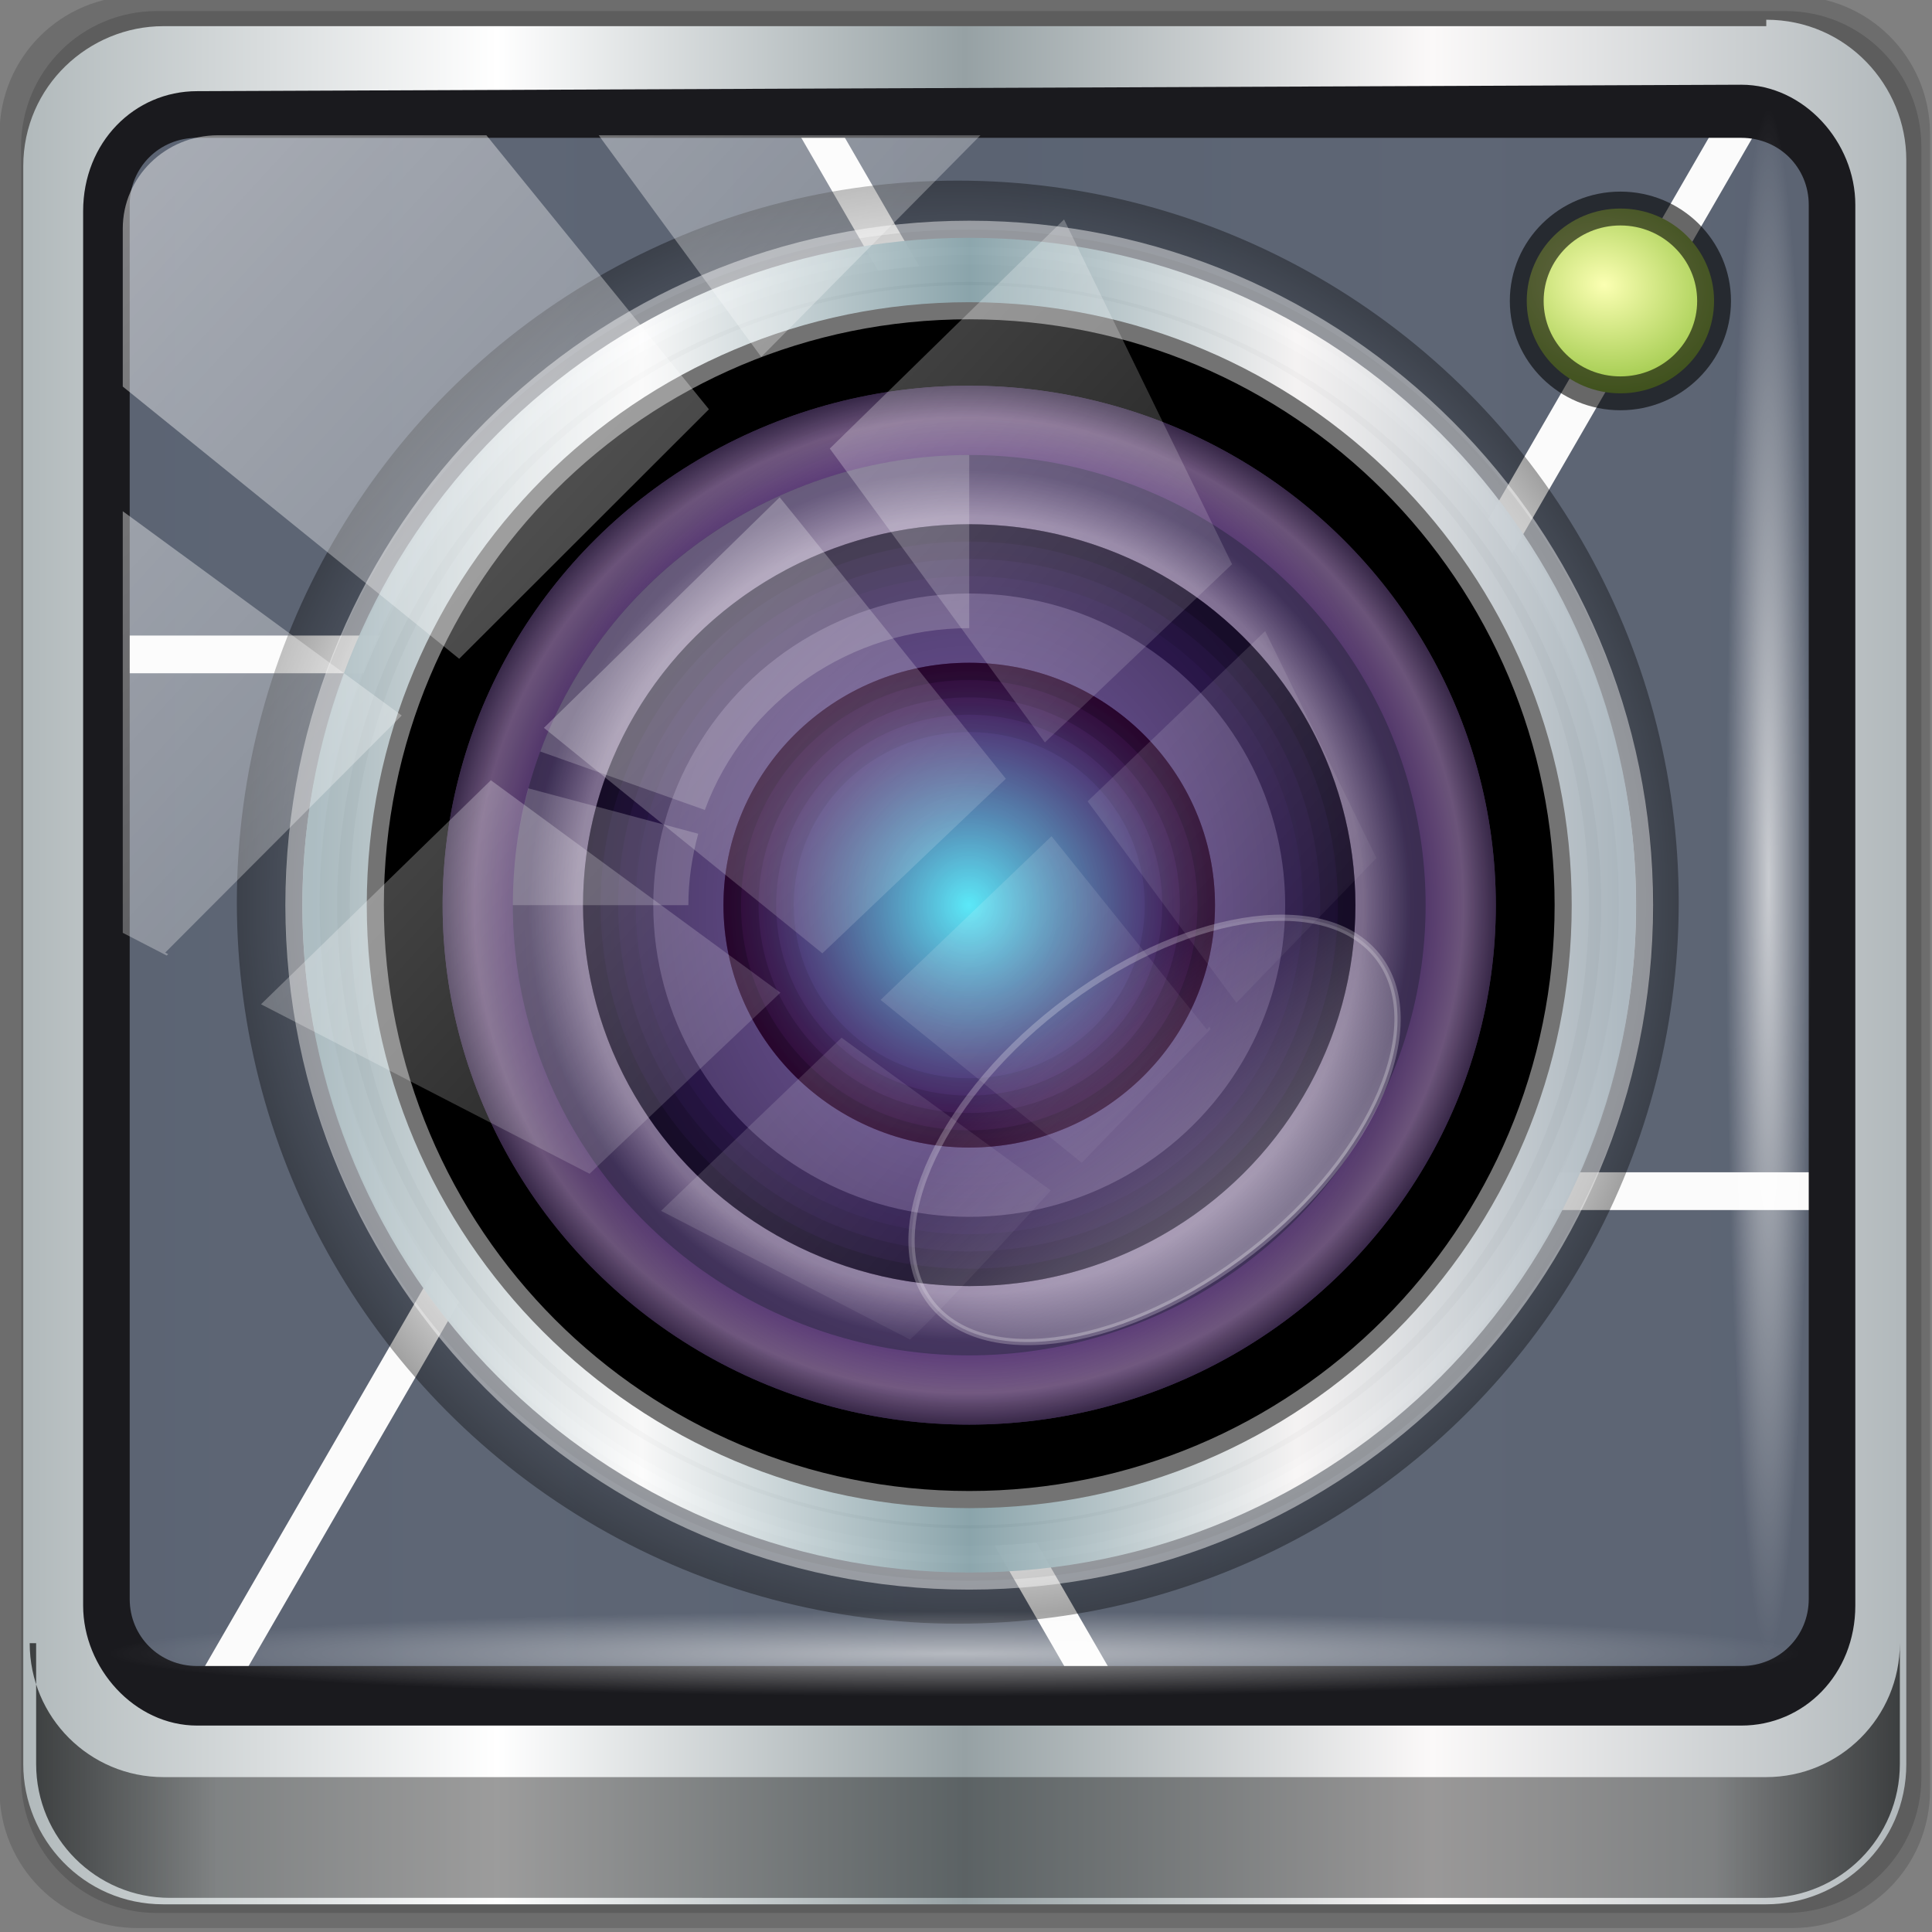 <?xml version="1.0" encoding="UTF-8" standalone="no"?>
<!-- Created with Inkscape (http://www.inkscape.org/) -->

<svg
   xmlns:dc="http://purl.org/dc/elements/1.1/"
   xmlns:cc="http://creativecommons.org/ns#"
   xmlns:rdf="http://www.w3.org/1999/02/22-rdf-syntax-ns#"
   xmlns:svg="http://www.w3.org/2000/svg"
   xmlns="http://www.w3.org/2000/svg"
   xmlns:xlink="http://www.w3.org/1999/xlink"
   xmlns:sodipodi="http://sodipodi.sourceforge.net/DTD/sodipodi-0.dtd"
   xmlns:inkscape="http://www.inkscape.org/namespaces/inkscape"
   width="96"
   height="96"
   viewBox="0 0 96 96"
   version="1.1"
   id="svg1072"
   inkscape:version="0.92.2 5c3e80d, 2017-08-06"
   sodipodi:docname="applet-screenshooter.svg">
  <rect x="0" y="0" width="96" height="96" fill="#808080" stroke="none"/>
  <defs
     id="defs1066">
    <linearGradient
       id="linearGradient1701">
      <stop
         id="stop1691"
         offset="0"
         style="stop-color:#acbdc2;stop-opacity:1" />
      <stop
         style="stop-color:#ffffff;stop-opacity:1;"
         offset="0.25"
         id="stop1693" />
      <stop
         style="stop-color:#8ca7ae;stop-opacity:1"
         offset="0.5"
         id="stop1695" />
      <stop
         id="stop1697"
         offset="0.75"
         style="stop-color:#fbf9f9;stop-opacity:1;" />
      <stop
         id="stop1699"
         offset="1"
         style="stop-color:#adb9c1;stop-opacity:1" />
    </linearGradient>
    <linearGradient
       id="linearGradient1689">
      <stop
         id="stop1685"
         offset="0"
         style="stop-color:#000000;stop-opacity:0.042" />
      <stop
         id="stop1687"
         offset="1"
         style="stop-color:#000000;stop-opacity:1" />
    </linearGradient>
    <linearGradient
       id="linearGradient1664">
      <stop
         id="stop1660"
         offset="0"
         style="stop-color:#fbffb2;stop-opacity:1" />
      <stop
         id="stop1662"
         offset="1"
         style="stop-color:#6eac14;stop-opacity:1" />
    </linearGradient>
    <linearGradient
       id="linearGradient1165">
      <stop
         stop-color="#f4fd3f"
         offset="0"
         id="stop1155" />
      <stop
         stop-color="#e1957e"
         offset=".177"
         id="stop1157" />
      <stop
         stop-color="#d03dc6"
         offset=".354"
         id="stop1159" />
      <stop
         stop-color="#3d4380"
         offset=".632"
         id="stop1161" />
      <stop
         stop-color="#284870"
         offset="1"
         id="stop1163"
         style="stop-color:#3e4041;stop-opacity:1" />
    </linearGradient>
    <linearGradient
       id="linearGradient996">
      <stop
         id="stop992"
         offset="0"
         style="stop-color:#000000;stop-opacity:0.19" />
      <stop
         style="stop-color:#000000;stop-opacity:0.898;"
         offset="0.963"
         id="stop998" />
      <stop
         id="stop994"
         offset="1"
         style="stop-color:#fcfcfc;stop-opacity:0.925" />
    </linearGradient>
    <linearGradient
       id="linearGradient963">
      <stop
         stop-color="#f4fd3f"
         offset="0"
         id="stop953"
         style="stop-color:#93fefd;stop-opacity:1" />
      <stop
         stop-color="#e1957e"
         offset="0.563"
         id="stop955"
         style="stop-color:#7e8ee1;stop-opacity:1" />
      <stop
         stop-color="#d03dc6"
         offset="0.841"
         id="stop957"
         style="stop-color:#fc41ef;stop-opacity:1" />
      <stop
         style="stop-color:#993392;stop-opacity:1"
         id="stop986"
         offset="0.877"
         stop-color="#d03dc6" />
      <stop
         stop-color="#284870"
         offset="1"
         id="stop961"
         style="stop-color:#1d0a1c;stop-opacity:1" />
    </linearGradient>
    <linearGradient
       id="linearGradient6139-0">
      <stop
         style="stop-color:#beb0b0;stop-opacity:1"
         offset="0"
         id="stop6141-2" />
      <stop
         id="stop6151-0"
         offset="0.25"
         style="stop-color:#ffffff;stop-opacity:1;" />
      <stop
         id="stop6147-1"
         offset="0.5"
         style="stop-color:#a69494;stop-opacity:1" />
      <stop
         style="stop-color:#fbf9f9;stop-opacity:1;"
         offset="0.75"
         id="stop6149-4" />
      <stop
         style="stop-color:#bdb1b1;stop-opacity:1"
         offset="1"
         id="stop6143-4" />
    </linearGradient>
    <linearGradient
       id="linearGradient3832-0-6-1-1">
      <stop
         id="stop3834-6-3-7-1"
         offset="0"
         style="stop-color:#000000;stop-opacity:1;" />
      <stop
         style="stop-color:#000000;stop-opacity:0.588;"
         offset="0.1"
         id="stop3872-2-4" />
      <stop
         id="stop3844-6-2-7-6"
         offset="0.9"
         style="stop-color:#000000;stop-opacity:0.588;" />
      <stop
         id="stop3836-5-0-2-9"
         offset="1"
         style="stop-color:#000000;stop-opacity:1;" />
    </linearGradient>
    <linearGradient
       id="linearGradient3737">
      <stop
         id="stop3739"
         style="stop-color:#ffffff;stop-opacity:1"
         offset="0" />
      <stop
         id="stop3741"
         style="stop-color:#ffffff;stop-opacity:0"
         offset="1" />
    </linearGradient>
    <linearGradient
       gradientTransform="scale(1.006,0.994)"
       gradientUnits="userSpaceOnUse"
       id="ButtonShadow"
       y2="7.017"
       x2="45.448"
       y1="92.54"
       x1="45.448">
      <stop
         offset="0"
         style="stop-color:#000000;stop-opacity:1"
         id="stop3750" />
      <stop
         offset="1"
         style="stop-color:#000000;stop-opacity:0.729"
         id="stop3752" />
    </linearGradient>
    <filter
       style="color-interpolation-filters:sRGB"
       id="filter3174-7">
      <feGaussianBlur
         stdDeviation="1.71"
         id="feGaussianBlur3176-5" />
    </filter>
    <linearGradient
       id="linearGradient3811">
      <stop
         style="stop-color:#505050;stop-opacity:1;"
         offset="0"
         id="stop3813" />
      <stop
         id="stop3820-1"
         offset="0.5"
         style="stop-color:#141414;stop-opacity:1;" />
      <stop
         style="stop-color:#505050;stop-opacity:1;"
         offset="1"
         id="stop3815" />
    </linearGradient>
    <linearGradient
       id="linearGradient3858">
      <stop
         style="stop-color:#ae74e0;stop-opacity:1;"
         offset="0"
         id="stop3860" />
      <stop
         id="stop3868"
         offset="0.866"
         style="stop-color:#ae74e0;stop-opacity:1;" />
      <stop
         id="stop3866"
         offset="0.939"
         style="stop-color:#e1b0ff;stop-opacity:1;" />
      <stop
         style="stop-color:#765599;stop-opacity:1;"
         offset="1"
         id="stop3862-3" />
    </linearGradient>
    <linearGradient
       id="linearGradient3848-0">
      <stop
         style="stop-color:#e0c3ff;stop-opacity:1;"
         offset="0"
         id="stop3850-4" />
      <stop
         id="stop3856"
         offset="0.892"
         style="stop-color:#e0c3ff;stop-opacity:1;" />
      <stop
         style="stop-color:#7c5fac;stop-opacity:1;"
         offset="1"
         id="stop3852-3" />
    </linearGradient>
    <linearGradient
       id="linearGradient3894">
      <stop
         style="stop-color:#5defff;stop-opacity:1;"
         offset="0"
         id="stop3896" />
      <stop
         style="stop-color:#660e73;stop-opacity:1;"
         offset="1"
         id="stop3898" />
    </linearGradient>
    <radialGradient
       inkscape:collect="always"
       xlink:href="#linearGradient3903"
       id="radialGradient4034"
       gradientUnits="userSpaceOnUse"
       cx="50.936"
       cy="49.822"
       fx="50.936"
       fy="49.822"
       r="13.237"
       gradientTransform="matrix(2.812,0,0,2.943,-127.332,838.501)" />
    <linearGradient
       id="linearGradient3903">
      <stop
         style="stop-color:#000000;stop-opacity:0.098;"
         offset="0"
         id="stop3905" />
      <stop
         style="stop-color:#000000;stop-opacity:1;"
         offset="1"
         id="stop3907" />
    </linearGradient>
    <linearGradient
       id="linearGradient3874-2">
      <stop
         style="stop-color:#ffffff;stop-opacity:0.588;"
         offset="0"
         id="stop3876-6" />
      <stop
         style="stop-color:#ffffff;stop-opacity:0;"
         offset="1"
         id="stop3878-07" />
    </linearGradient>
    <linearGradient
       id="linearGradient3847-0">
      <stop
         style="stop-color:#f5ff46;stop-opacity:1;"
         offset="0"
         id="stop3849-0" />
      <stop
         style="stop-color:#30830f;stop-opacity:1;"
         offset="1"
         id="stop3851-2" />
    </linearGradient>
    <clipPath
       clipPathUnits="userSpaceOnUse"
       id="clipPath4156-4-1">
      <path
         style="opacity:0.6;fill:#ffffff;fill-opacity:1;stroke:none"
         d="m 27.046,-55.695 -14.214,13.321 h 0.061 l 15.653,21.771 10.231,-10.546 C 38.562,-32.302 27.468,-54.819 27.046,-55.695 Z M 9.647,-39.383 -5.241,-25.321 15.988,-7.806 26.372,-18.383 Z m 31.491,12.951 -9.741,9.714 8.945,12.458 7.781,-7.555 z m -49.84,4.379 -13.754,12.982 26.283,13.846 0.061,-0.062 -0.123,-0.062 L 13.599,-5.401 -8.702,-22.053 Z m 38.015,7.401 -9.803,9.775 11.579,9.559 7.628,-7.401 -8.669,-11.009 z m 20.187,5.674 -7.383,7.216 6.188,8.542 5.82,-6.137 z m -32.195,6.322 -9.557,9.498 13.662,7.185 7.934,-7.678 z m 23.312,2.374 -7.107,6.938 8.363,6.907 5.361,-5.674 -0.061,-0.092 -0.092,0.123 -6.464,-8.203 z m -8.73,8.542 -7.505,7.339 10.354,5.458 c 1.397,-1.321 5.675,-6.123 5.851,-6.322 z"
         id="path4158-0-8"
         inkscape:connector-curvature="0" />
    </clipPath>
    <linearGradient
       id="linearGradient1190">
      <stop
         stop-color="#f4fd3f"
         offset="0"
         id="stop1180" />
      <stop
         stop-color="#e1957e"
         offset=".177"
         id="stop1182" />
      <stop
         stop-color="#d03dc6"
         offset=".354"
         id="stop1184" />
      <stop
         stop-color="#284870"
         offset="1"
         id="stop1188" />
    </linearGradient>
    <linearGradient
       id="c">
      <stop
         id="stop2"
         offset="0"
         stop-color="#f4fd3f" />
      <stop
         id="stop4"
         offset=".177"
         stop-color="#e1957e" />
      <stop
         id="stop6"
         offset=".354"
         stop-color="#d03dc6" />
      <stop
         id="stop8"
         offset=".632"
         stop-color="#3d4380" />
      <stop
         id="stop10"
         offset="1"
         stop-color="#284870" />
    </linearGradient>
    <radialGradient
       gradientUnits="userSpaceOnUse"
       gradientTransform="matrix(1.845,0,0,1.845,-103.854,-23.812)"
       r="32"
       cy="21.075"
       cx="18.161"
       id="b">
      <stop
         id="stop13"
         offset="0"
         stop-color="#294c79" />
      <stop
         id="stop15"
         offset="1"
         stop-color="#27456a" />
    </radialGradient>
    <radialGradient
       gradientUnits="userSpaceOnUse"
       gradientTransform="matrix(1.1,0,0,1.114,40.804,-80.284)"
       r="26"
       cy="37.065"
       cx="21.529"
       id="a">
      <stop
         id="stop18"
         offset="0"
         stop-color="#27538f" />
      <stop
         id="stop20"
         offset="1"
         stop-color="#923999" />
    </radialGradient>
    <radialGradient
       xlink:href="#c"
       gradientUnits="userSpaceOnUse"
       gradientTransform="matrix(2,9.5928e-8,-1.0155e-6,1.653,-15.917,-21.881)"
       fy="27.995"
       fx="23.392"
       r="15.31"
       cy="27.763"
       cx="10.959"
       id="i" />
    <radialGradient
       xlink:href="#c"
       gradientUnits="userSpaceOnUse"
       gradientTransform="matrix(0,1.924,-3.023,3.3538e-6,92.792,51.367)"
       fx="-12.936"
       r="13"
       cy="21.473"
       cx="-8.168"
       id="h" />
    <radialGradient
       xlink:href="#c"
       gradientUnits="userSpaceOnUse"
       gradientTransform="matrix(1.211,-0.699,0.687,1.19,28.398,19.575)"
       fy="9.702"
       fx="-7.784"
       r="15.021"
       cy="19.982"
       cx="-7.838"
       id="g" />
    <radialGradient
       xlink:href="#c"
       gradientUnits="userSpaceOnUse"
       gradientTransform="matrix(1.178,3.0379e-6,0,0.85,-4.051,52.61)"
       r="26"
       cy="-15.179"
       cx="40.561"
       id="f" />
    <radialGradient
       xlink:href="#c"
       gradientUnits="userSpaceOnUse"
       gradientTransform="matrix(1.4,0.793,-1.19,2.103,35.283,-41.775)"
       r="15.021"
       cy="24.005"
       cx="25.954"
       id="e" />
    <radialGradient
       xlink:href="#c"
       gradientUnits="userSpaceOnUse"
       gradientTransform="matrix(1.128,2.077,-1.527,0.829,42.192,-40.939)"
       r="15.31"
       cy="20.3"
       cx="22.08"
       id="d" />
    <linearGradient
       id="linearGradient6139-0-6">
      <stop
         style="stop-color:#b2babc;stop-opacity:1"
         offset="0"
         id="stop6141-2-7" />
      <stop
         id="stop6151-0-5"
         offset="0.25"
         style="stop-color:#ffffff;stop-opacity:1;" />
      <stop
         id="stop6147-1-3"
         offset="0.5"
         style="stop-color:#96a1a4;stop-opacity:1" />
      <stop
         style="stop-color:#fbf9f9;stop-opacity:1;"
         offset="0.75"
         id="stop6149-4-5" />
      <stop
         style="stop-color:#b2b9bc;stop-opacity:1"
         offset="1"
         id="stop6143-4-6" />
    </linearGradient>
    <linearGradient
       y2="14.514"
       x2="50.528"
       y1="-28.962"
       x1="2.771"
       gradientUnits="userSpaceOnUse"
       id="linearGradient4767-6"
       xlink:href="#linearGradient3737"
       inkscape:collect="always" />
    <clipPath
       clipPathUnits="userSpaceOnUse"
       id="clipPath4156-4-1-0">
      <path
         style="opacity:0.6;fill:#ffffff;fill-opacity:1;stroke:none"
         d="m 27.046,-55.695 -14.214,13.321 h 0.061 l 15.653,21.771 10.231,-10.546 C 38.562,-32.302 27.468,-54.819 27.046,-55.695 Z M 9.967,-39.383 -5.241,-25.321 15.988,-7.806 26.372,-18.383 Z m 31.491,12.951 -9.741,9.714 8.945,12.458 7.781,-7.555 z m -49.84,4.379 -13.754,12.982 26.283,13.846 0.061,-0.062 -0.123,-0.062 L 13.599,-5.401 -8.702,-22.053 Z m 38.015,7.401 -9.803,9.775 11.579,9.559 7.628,-7.401 -8.669,-11.009 z m 20.187,5.674 -7.383,7.216 6.188,8.542 5.82,-6.137 z m -32.195,6.322 -9.557,9.498 13.662,7.185 7.934,-7.678 z m 23.312,2.374 -7.107,6.938 8.363,6.907 5.361,-5.674 -0.061,-0.092 -0.092,0.123 -6.464,-8.203 z m -8.73,8.542 -7.505,7.339 10.354,5.458 c 1.397,-1.321 5.675,-6.123 5.851,-6.322 z"
         id="path4158-0-8-6"
         inkscape:connector-curvature="0" />
    </clipPath>
    <clipPath
       id="clipPath4355-7"
       clipPathUnits="userSpaceOnUse">
      <rect
         ry="6"
         rx="6"
         y="6"
         x="6"
         height="80"
         width="84"
         id="rect4357-5"
         style="fill:#ffffff;fill-opacity:1;fill-rule:nonzero;stroke:none" />
    </clipPath>
    <clipPath
       id="clipPath4355-9"
       clipPathUnits="userSpaceOnUse">
      <rect
         ry="6"
         rx="6"
         y="6"
         x="6"
         height="80"
         width="84"
         id="rect4357-1"
         style="fill:#ffffff;fill-opacity:1;fill-rule:nonzero;stroke:none" />
    </clipPath>
    <clipPath
       id="clipPath4355-1"
       clipPathUnits="userSpaceOnUse">
      <rect
         ry="6"
         rx="6"
         y="6"
         x="6"
         height="80"
         width="84"
         id="rect4357-9"
         style="fill:#ffffff;fill-opacity:1;fill-rule:nonzero;stroke:none" />
    </clipPath>
    <clipPath
       id="clipPath3943-52-0"
       clipPathUnits="userSpaceOnUse">
      <path
         inkscape:connector-curvature="0"
         style="color:#000000;display:inline;overflow:visible;visibility:visible;opacity:0.8;fill:#ff00ff;fill-opacity:1;fill-rule:nonzero;stroke:none;stroke-width:1;marker:none;enable-background:accumulate"
         d="m 69.781,20.844 -5,3.438 c 5.587,5.537 9,13.328 9,21.812 0,8.434 -3.377,16.096 -8.906,21.625 l 5,3.438 C 76.078,96.576 80,55.844 80,46.094 c 2e-6,-9.797 -3.963,-18.66 -10.219,-25.25 z M 40,24.062 28.906,36.219 H 21.5 c -0.823,0 -1.5,0.677 -1.5,1.5 v 1 14.844 1 c 0,0.823 0.684,1.61 1.5,1.5 h 7.406 L 40,68 V 66 26.062 Z m 20.594,3.281 -5,3.438 L 55.5,30.875 c 3.938,3.89 6.406,9.25 6.406,15.219 0,5.921 -2.43,11.148 -6.312,15.031 l 0.094,0.094 5.094,3.438 c 4.475,-4.908 7.25,-11.402 7.25,-18.562 0,-7.231 -2.879,-13.831 -7.438,-18.75 z m -9.25,6.5 -5.219,3.625 c 2.222,2.218 3.719,5.24 3.719,8.625 0,3.337 -1.459,6.228 -3.625,8.438 l 5.219,3.625 c 2.822,-3.237 4.531,-7.434 4.531,-12.062 0,-4.673 -1.754,-9.001 -4.625,-12.25 z"
         id="path3945-4-1" />
    </clipPath>
    <radialGradient
       xlink:href="#linearGradient1190"
       gradientUnits="userSpaceOnUse"
       gradientTransform="matrix(2.128,3.386,-1.901,1.195,46.774,-70.33)"
       r="15.31"
       cy="20.3"
       cx="22.08"
       id="d-3"
       fx="22.08"
       fy="20.3" />
    <radialGradient
       xlink:href="#c"
       gradientUnits="userSpaceOnUse"
       gradientTransform="matrix(2.411,1.264,-1.393,2.657,37.802,-55.187)"
       r="15.021"
       cy="24.005"
       cx="25.954"
       id="e-6"
       fx="25.954"
       fy="24.005" />
    <radialGradient
       xlink:href="#linearGradient3894"
       gradientUnits="userSpaceOnUse"
       gradientTransform="matrix(1.992,5.139909e-6,0,1.438,-12.775,80.891)"
       r="26"
       cy="-15.179"
       cx="40.561"
       id="f-2" />
    <radialGradient
       xlink:href="#c"
       gradientUnits="userSpaceOnUse"
       gradientTransform="matrix(2.05,-1.183,1.163,2.014,42.127,24.998)"
       fy="9.702"
       fx="-7.784"
       r="15.021"
       cy="19.982"
       cx="-7.838"
       id="g-9" />
    <radialGradient
       xlink:href="#linearGradient3894"
       gradientUnits="userSpaceOnUse"
       gradientTransform="matrix(-0.01,2.414,-5.115,-0.021,150.996,72.354)"
       fx="-15.131"
       r="13"
       cy="23.073"
       cx="-10.363"
       id="h-1"
       fy="23.073" />
    <radialGradient
       xlink:href="#linearGradient1190"
       gradientUnits="userSpaceOnUse"
       gradientTransform="matrix(3.384,-0.032,0.017,1.765,-33.311,-16.163)"
       fy="27.995"
       fx="23.392"
       r="15.31"
       cy="27.763"
       cx="10.959"
       id="i-2" />
    <radialGradient
       inkscape:collect="always"
       xlink:href="#linearGradient996"
       id="radialGradient1103"
       gradientUnits="userSpaceOnUse"
       gradientTransform="matrix(2.809,0,0,2.959,-127.131,837.525)"
       cx="50.936"
       cy="49.822"
       fx="50.936"
       fy="49.822"
       r="13.237" />
    <linearGradient
       id="linearGradient919">
      <stop
         id="stop911"
         offset="0"
         style="stop-color:#000000;stop-opacity:0.075" />
      <stop
         style="stop-color:#000000;stop-opacity:0.108"
         offset="0.754"
         id="stop913" />
      <stop
         id="stop915"
         offset="0.922"
         style="stop-color:#000000;stop-opacity:0.588;" />
      <stop
         id="stop917"
         offset="1"
         style="stop-color:#000000;stop-opacity:1;" />
    </linearGradient>
    <linearGradient
       id="linearGradient966">
      <stop
         style="stop-color:#000000;stop-opacity:0.014"
         offset="0"
         id="stop958" />
      <stop
         id="stop905"
         offset="0.859"
         style="stop-color:#000000;stop-opacity:0.108" />
      <stop
         style="stop-color:#000000;stop-opacity:0.588;"
         offset="0.922"
         id="stop962" />
      <stop
         style="stop-color:#000000;stop-opacity:1;"
         offset="1"
         id="stop964" />
    </linearGradient>
    <radialGradient
       gradientUnits="userSpaceOnUse"
       gradientTransform="matrix(1.845,0,0,1.845,-103.854,-23.812)"
       r="32"
       cy="21.075"
       cx="18.161"
       id="b-1">
      <stop
         id="stop13-2"
         offset="0"
         stop-color="#294c79" />
      <stop
         id="stop15-7"
         offset="1"
         stop-color="#27456a" />
    </radialGradient>
    <radialGradient
       gradientUnits="userSpaceOnUse"
       gradientTransform="matrix(1.1,0,0,1.114,40.804,-80.284)"
       r="26"
       cy="37.065"
       cx="21.529"
       id="a-0">
      <stop
         id="stop18-9"
         offset="0"
         stop-color="#27538f" />
      <stop
         id="stop20-3"
         offset="1"
         stop-color="#923999" />
    </radialGradient>
    <radialGradient
       xlink:href="#c"
       gradientUnits="userSpaceOnUse"
       gradientTransform="matrix(2,9.5928e-8,-1.0155e-6,1.653,-15.917,-21.881)"
       fy="27.995"
       fx="23.392"
       r="15.31"
       cy="27.763"
       cx="10.959"
       id="i-6" />
    <radialGradient
       xlink:href="#c"
       gradientUnits="userSpaceOnUse"
       gradientTransform="matrix(0,1.924,-3.023,3.3538e-6,92.792,51.367)"
       fx="-12.936"
       r="13"
       cy="21.473"
       cx="-8.168"
       id="h-0" />
    <radialGradient
       xlink:href="#c"
       gradientUnits="userSpaceOnUse"
       gradientTransform="matrix(1.211,-0.699,0.687,1.19,28.398,19.575)"
       fy="9.702"
       fx="-7.784"
       r="15.021"
       cy="19.982"
       cx="-7.838"
       id="g-6" />
    <radialGradient
       xlink:href="#c"
       gradientUnits="userSpaceOnUse"
       gradientTransform="matrix(1.178,3.0379e-6,0,0.85,-4.051,52.61)"
       r="26"
       cy="-15.179"
       cx="40.561"
       id="f-26" />
    <radialGradient
       xlink:href="#c"
       gradientUnits="userSpaceOnUse"
       gradientTransform="matrix(1.4,0.793,-1.19,2.103,35.283,-41.775)"
       r="15.021"
       cy="24.005"
       cx="25.954"
       id="e-1" />
    <radialGradient
       xlink:href="#c"
       gradientUnits="userSpaceOnUse"
       gradientTransform="matrix(1.128,2.077,-1.527,0.829,42.192,-40.939)"
       r="15.31"
       cy="20.3"
       cx="22.08"
       id="d-8" />
    <linearGradient
       y2="47"
       x2="90"
       y1="47"
       x1="6"
       gradientTransform="matrix(1.107,0,0,1.107,-5.143,-4.036)"
       gradientUnits="userSpaceOnUse"
       id="linearGradient4071"
       xlink:href="#linearGradient6139-0-6"
       inkscape:collect="always" />
    <linearGradient
       gradientUnits="userSpaceOnUse"
       y2="88.172"
       x2="94.5"
       y1="88.172"
       x1="1.5"
       id="linearGradient4129"
       xlink:href="#linearGradient3832-0-6-1-1"
       inkscape:collect="always"
       gradientTransform="translate(-2.95e-6,2.6e-5)" />
    <radialGradient
       r="43.199"
       fy="44.893"
       fx="13.948"
       cy="44.893"
       cx="13.948"
       gradientTransform="matrix(0.975,0,0,0.049,33.899,80.167)"
       gradientUnits="userSpaceOnUse"
       id="radialGradient7462"
       xlink:href="#linearGradient3737"
       inkscape:collect="always" />
    <radialGradient
       r="43.199"
       fy="44.893"
       fx="13.948"
       cy="44.893"
       cx="13.948"
       gradientTransform="matrix(0.888,0,0,0.049,31.545,-90.168)"
       gradientUnits="userSpaceOnUse"
       id="radialGradient7496"
       xlink:href="#linearGradient3737"
       inkscape:collect="always" />
    <clipPath
       clipPathUnits="userSpaceOnUse"
       id="clipPath4156-4-1-9">
      <path
         style="opacity:0.6;fill:#ffffff;fill-opacity:1;stroke:none"
         d="m 27.046,-55.695 -14.214,13.321 h 0.061 l 15.653,21.771 10.231,-10.546 C 38.562,-32.302 27.468,-54.819 27.046,-55.695 Z M 9.967,-39.383 -5.241,-25.321 15.988,-7.806 26.372,-18.383 Z m 31.491,12.951 -9.741,9.714 8.945,12.458 7.781,-7.555 z m -49.84,4.379 -13.754,12.982 26.283,13.846 0.061,-0.062 -0.123,-0.062 L 13.599,-5.401 -8.702,-22.053 Z m 38.015,7.401 -9.803,9.775 11.579,9.559 7.628,-7.401 -8.669,-11.009 z m 20.187,5.674 -7.383,7.216 6.188,8.542 5.82,-6.137 z m -32.195,6.322 -9.557,9.498 13.662,7.185 7.934,-7.678 z m 23.312,2.374 -7.107,6.938 8.363,6.907 5.361,-5.674 -0.061,-0.092 -0.092,0.123 -6.464,-8.203 z m -8.73,8.542 -7.505,7.339 10.354,5.458 c 1.397,-1.321 5.675,-6.123 5.851,-6.322 z"
         id="path4158-0-8-7"
         inkscape:connector-curvature="0" />
    </clipPath>
    <linearGradient
       gradientUnits="userSpaceOnUse"
       y2="7.017"
       x2="45.448"
       y1="92.54"
       x1="45.448"
       gradientTransform="scale(1.006,0.994)"
       id="ButtonShadow-16">
      <stop
         id="stop3750-6"
         offset="0"
         style="stop-color:#000000;stop-opacity:1;" />
      <stop
         id="stop3752-4"
         offset="1"
         style="stop-color:#000000;stop-opacity:0.588;" />
    </linearGradient>
    <clipPath
       id="clipPath4355-7-3"
       clipPathUnits="userSpaceOnUse">
      <rect
         ry="6"
         rx="6"
         y="6"
         x="6"
         height="80"
         width="84"
         id="rect4357-5-6"
         style="fill:#ffffff;fill-opacity:1;fill-rule:nonzero;stroke:none" />
    </clipPath>
    <clipPath
       id="clipPath4355-9-1"
       clipPathUnits="userSpaceOnUse">
      <rect
         ry="6"
         rx="6"
         y="6"
         x="6"
         height="80"
         width="84"
         id="rect4357-1-2"
         style="fill:#ffffff;fill-opacity:1;fill-rule:nonzero;stroke:none" />
    </clipPath>
    <clipPath
       id="clipPath4355-1-9"
       clipPathUnits="userSpaceOnUse">
      <rect
         ry="6"
         rx="6"
         y="6"
         x="6"
         height="80"
         width="84"
         id="rect4357-9-3"
         style="fill:#ffffff;fill-opacity:1;fill-rule:nonzero;stroke:none" />
    </clipPath>
    <clipPath
       id="clipPath3943-52-0-1"
       clipPathUnits="userSpaceOnUse">
      <path
         inkscape:connector-curvature="0"
         style="color:#000000;display:inline;overflow:visible;visibility:visible;opacity:0.8;fill:#ff00ff;fill-opacity:1;fill-rule:nonzero;stroke:none;stroke-width:1;marker:none;enable-background:accumulate"
         d="m 69.781,20.844 -5,3.438 c 5.587,5.537 9,13.328 9,21.812 0,8.434 -3.377,16.096 -8.906,21.625 l 5,3.438 C 76.078,96.576 80,55.844 80,46.094 c 2e-6,-9.797 -3.963,-18.66 -10.219,-25.25 z M 40,24.062 28.906,36.219 H 21.5 c -0.823,0 -1.5,0.677 -1.5,1.5 v 1 14.844 1 c 0,0.823 0.684,1.61 1.5,1.5 h 7.406 L 40,68 V 66 26.062 Z m 20.594,3.281 -5,3.438 L 55.5,30.875 c 3.938,3.89 6.406,9.25 6.406,15.219 0,5.921 -2.43,11.148 -6.312,15.031 l 0.094,0.094 5.094,3.438 c 4.475,-4.908 7.25,-11.402 7.25,-18.562 0,-7.231 -2.879,-13.831 -7.438,-18.75 z m -9.25,6.5 -5.219,3.625 c 2.222,2.218 3.719,5.24 3.719,8.625 0,3.337 -1.459,6.228 -3.625,8.438 l 5.219,3.625 c 2.822,-3.237 4.531,-7.434 4.531,-12.062 0,-4.673 -1.754,-9.001 -4.625,-12.25 z"
         id="path3945-4-1-9" />
    </clipPath>
    <radialGradient
       xlink:href="#c"
       gradientUnits="userSpaceOnUse"
       gradientTransform="matrix(1.909,3.514,-2.583,1.403,65.465,-77.387)"
       r="15.31"
       cy="20.3"
       cx="22.08"
       id="d-3-4" />
    <radialGradient
       xlink:href="#c"
       gradientUnits="userSpaceOnUse"
       gradientTransform="matrix(2.369,1.341,-2.014,3.558,53.776,-78.802)"
       r="15.021"
       cy="24.005"
       cx="25.954"
       id="e-6-7" />
    <radialGradient
       xlink:href="#c"
       gradientUnits="userSpaceOnUse"
       gradientTransform="matrix(1.992,5.139909e-6,0,1.438,-12.775,80.891)"
       r="26"
       cy="-15.179"
       cx="40.561"
       id="f-2-8" />
    <radialGradient
       xlink:href="#c"
       gradientUnits="userSpaceOnUse"
       gradientTransform="matrix(2.05,-1.183,1.163,2.014,42.127,24.998)"
       fy="9.702"
       fx="-7.784"
       r="15.021"
       cy="19.982"
       cx="-7.838"
       id="g-9-4" />
    <radialGradient
       xlink:href="#c"
       gradientUnits="userSpaceOnUse"
       gradientTransform="matrix(0,3.256,-5.115,5.6743891e-6,151.077,78.788)"
       fx="-12.936"
       r="13"
       cy="21.473"
       cx="-8.168"
       id="h-1-5" />
    <radialGradient
       xlink:href="#linearGradient1190"
       gradientUnits="userSpaceOnUse"
       gradientTransform="matrix(3.836,3.04,-2.336,2.947,10.282,-34.458)"
       fy="10.787"
       fx="28.04"
       r="15.31"
       cy="10.555"
       cx="15.607"
       id="i-2-0" />
    <linearGradient
       y2="45.174"
       x2="80.781"
       y1="45.174"
       x1="15.661"
       gradientUnits="userSpaceOnUse"
       id="linearGradient910"
       xlink:href="#linearGradient1701"
       inkscape:collect="always" />
    <radialGradient
       gradientTransform="matrix(1.193,0,0,1.193,-10.026,-9.107)"
       r="30.041"
       fy="45.359"
       fx="48.33"
       cy="45.359"
       cx="48.33"
       gradientUnits="userSpaceOnUse"
       id="radialGradient909"
       xlink:href="#linearGradient966"
       inkscape:collect="always" />
    <linearGradient
       id="linearGradient3855">
      <stop
         style="stop-color:#6e6e6e;stop-opacity:1;"
         offset="0"
         id="stop3865" />
      <stop
         id="stop4610"
         offset="0.218"
         style="stop-color:#e1e1e1;stop-opacity:1;" />
      <stop
         id="stop4608"
         offset="0.495"
         style="stop-color:#929292;stop-opacity:1;" />
      <stop
         style="stop-color:#e2e2e2;stop-opacity:1;"
         offset="0.778"
         id="stop4612" />
      <stop
         id="stop4606"
         offset="1"
         style="stop-color:#6e6e6e;stop-opacity:1;" />
    </linearGradient>
    <linearGradient
       id="linearGradient4188">
      <stop
         style="stop-color:#ffffff;stop-opacity:0;"
         offset="0"
         id="stop4190" />
      <stop
         id="stop4198"
         offset="0.15"
         style="stop-color:#ffffff;stop-opacity:1;" />
      <stop
         id="stop4196"
         offset="0.85"
         style="stop-color:#ffffff;stop-opacity:1;" />
      <stop
         style="stop-color:#ffffff;stop-opacity:0;"
         offset="1"
         id="stop4192" />
    </linearGradient>
    <linearGradient
       y2="66.719"
       x2="68.879"
       y1="30.932"
       x1="32.835"
       gradientUnits="userSpaceOnUse"
       id="linearGradient4670"
       xlink:href="#linearGradient3811"
       inkscape:collect="always"
       gradientTransform="matrix(1.827,0,0,1.814,55.722,92.969)" />
    <radialGradient
       r="13.237"
       fy="49.822"
       fx="50.936"
       cy="49.822"
       cx="50.936"
       gradientUnits="userSpaceOnUse"
       id="radialGradient4672"
       xlink:href="#linearGradient3858"
       inkscape:collect="always" />
    <radialGradient
       r="13.237"
       fy="49.822"
       fx="50.936"
       cy="49.822"
       cx="50.936"
       gradientTransform="matrix(0.967,0,0,0.967,1.69,1.653)"
       gradientUnits="userSpaceOnUse"
       id="radialGradient4674"
       xlink:href="#linearGradient3848-0"
       inkscape:collect="always" />
    <radialGradient
       r="13.237"
       fy="49.822"
       fx="50.936"
       cy="49.822"
       cx="50.936"
       gradientUnits="userSpaceOnUse"
       id="radialGradient4676"
       xlink:href="#linearGradient3894"
       inkscape:collect="always" />
    <radialGradient
       r="13.237"
       fy="49.822"
       fx="50.936"
       cy="49.822"
       cx="50.936"
       gradientUnits="userSpaceOnUse"
       id="radialGradient4678"
       xlink:href="#linearGradient3903"
       inkscape:collect="always" />
    <linearGradient
       y2="53.708"
       x2="53.473"
       y1="63.649"
       x1="53.473"
       gradientUnits="userSpaceOnUse"
       id="linearGradient4680"
       xlink:href="#linearGradient3874-2"
       inkscape:collect="always"
       gradientTransform="matrix(1.55,1.262608e-8,0,1.545,-80.767,158.851)" />
    <linearGradient
       id="linearGradient3857-3">
      <stop
         id="stop3859-4"
         offset="0"
         style="stop-color:#dcdcdc;stop-opacity:1;" />
      <stop
         id="stop3861-5"
         offset="1"
         style="stop-color:#646464;stop-opacity:1;" />
    </linearGradient>
    <radialGradient
       r="4.799"
       fy="17.126"
       fx="17.873"
       cy="17.126"
       cx="17.873"
       gradientUnits="userSpaceOnUse"
       id="radialGradient4684"
       xlink:href="#linearGradient3847-0"
       inkscape:collect="always" />
    <linearGradient
       id="linearGradient4761">
      <stop
         style="stop-color:#646464;stop-opacity:1;"
         offset="0"
         id="stop4763" />
      <stop
         id="stop4765"
         offset="0.218"
         style="stop-color:#ffffff;stop-opacity:1;" />
      <stop
         id="stop4767"
         offset="0.495"
         style="stop-color:#8d8d8d;stop-opacity:1;" />
      <stop
         style="stop-color:#ffffff;stop-opacity:1;"
         offset="0.778"
         id="stop4769" />
      <stop
         id="stop4771"
         offset="1"
         style="stop-color:#646464;stop-opacity:1;" />
    </linearGradient>
    <linearGradient
       id="linearGradient5705">
      <stop
         style="stop-color:#ffffff;stop-opacity:0.712;"
         offset="0"
         id="stop5707" />
      <stop
         id="stop5709"
         offset="0.05"
         style="stop-color:#ffffff;stop-opacity:1;" />
      <stop
         style="stop-color:#ffffff;stop-opacity:0;"
         offset="0.1"
         id="stop5711" />
      <stop
         id="stop5713"
         offset="0.5"
         style="stop-color:#ffffff;stop-opacity:0;" />
      <stop
         style="stop-color:#ffffff;stop-opacity:0;"
         offset="0.9"
         id="stop5715" />
      <stop
         id="stop5717"
         offset="0.95"
         style="stop-color:#ffffff;stop-opacity:1;" />
      <stop
         style="stop-color:#ffffff;stop-opacity:0.718;"
         offset="1"
         id="stop5719" />
    </linearGradient>
    <radialGradient
       r="13.237"
       fy="49.822"
       fx="50.936"
       cy="49.822"
       cx="50.936"
       gradientUnits="userSpaceOnUse"
       id="radialGradient3392"
       xlink:href="#linearGradient3858"
       inkscape:collect="always" />
    <radialGradient
       r="13.237"
       fy="49.822"
       fx="50.936"
       cy="49.822"
       cx="50.936"
       gradientTransform="matrix(0.967,0,0,0.967,1.69,1.653)"
       gradientUnits="userSpaceOnUse"
       id="radialGradient3394"
       xlink:href="#linearGradient3848-0"
       inkscape:collect="always" />
    <radialGradient
       r="13.237"
       fy="49.822"
       fx="50.936"
       cy="49.822"
       cx="50.936"
       gradientUnits="userSpaceOnUse"
       id="radialGradient3396"
       xlink:href="#linearGradient3894"
       inkscape:collect="always" />
    <radialGradient
       r="13.237"
       fy="49.822"
       fx="50.936"
       cy="49.822"
       cx="50.936"
       gradientUnits="userSpaceOnUse"
       id="radialGradient3398"
       xlink:href="#linearGradient3903"
       inkscape:collect="always" />
    <radialGradient
       r="4.799"
       fy="17.126"
       fx="17.873"
       cy="17.126"
       cx="17.873"
       gradientUnits="userSpaceOnUse"
       id="radialGradient3404"
       xlink:href="#linearGradient3847-0"
       inkscape:collect="always" />
    <radialGradient
       r="13.237"
       fy="49.822"
       fx="50.936"
       cy="49.822"
       cx="50.936"
       gradientUnits="userSpaceOnUse"
       id="radialGradient4226"
       xlink:href="#linearGradient3858"
       inkscape:collect="always"
       gradientTransform="matrix(1.978,0,0,1.95,48.157,84.517)" />
    <radialGradient
       r="13.237"
       fy="49.822"
       fx="50.936"
       cy="49.822"
       cx="50.936"
       gradientTransform="matrix(1.658,0,0,1.634,64.49,100.262)"
       gradientUnits="userSpaceOnUse"
       id="radialGradient4228"
       xlink:href="#linearGradient3848-0"
       inkscape:collect="always" />
    <radialGradient
       r="13.237"
       fy="49.822"
       fx="50.936"
       cy="49.822"
       cx="50.936"
       gradientUnits="userSpaceOnUse"
       id="radialGradient4230"
       xlink:href="#linearGradient3894"
       inkscape:collect="always"
       gradientTransform="matrix(0.923,0,0,0.91,101.899,136.326)" />
    <radialGradient
       r="13.237"
       fy="49.822"
       fx="50.936"
       cy="49.822"
       cx="50.936"
       gradientUnits="userSpaceOnUse"
       id="radialGradient4232"
       xlink:href="#linearGradient1689"
       inkscape:collect="always"
       gradientTransform="matrix(1.686,0,0,1.95,63.041,84.517)" />
    <radialGradient
       r="4.799"
       fy="16.505"
       fx="17.261"
       cy="16.505"
       cx="17.261"
       gradientUnits="userSpaceOnUse"
       id="radialGradient4238"
       xlink:href="#linearGradient1664"
       inkscape:collect="always"
       gradientTransform="matrix(1.913,0.377,-0.316,1.6,51.995,-18.566)" />
    <linearGradient
       inkscape:collect="always"
       xlink:href="#linearGradient3737"
       id="linearGradient4767"
       gradientUnits="userSpaceOnUse"
       x1="2.771"
       y1="-28.642"
       x2="50.528"
       y2="14.514" />
    <clipPath
       id="clipPath4156-4-1-4"
       clipPathUnits="userSpaceOnUse">
      <path
         inkscape:connector-curvature="0"
         id="path4158-0-8-5"
         d="m 27.046,-55.695 -14.214,13.321 h 0.061 l 15.653,21.771 10.231,-10.546 C 38.562,-32.302 27.468,-54.819 27.046,-55.695 Z M 9.647,-39.383 -5.241,-25.321 15.988,-7.806 26.372,-18.383 Z m 31.491,12.951 -9.741,9.714 8.945,12.458 7.781,-7.555 z m -49.84,4.379 -13.754,12.982 26.283,13.846 0.061,-0.062 -0.123,-0.062 L 13.599,-5.401 -8.702,-22.053 Z m 38.015,7.401 -9.803,9.775 11.579,9.559 7.628,-7.401 -8.669,-11.009 z m 20.187,5.674 -7.383,7.216 6.188,8.542 5.82,-6.137 z m -32.195,6.322 -9.557,9.498 13.662,7.185 7.934,-7.678 z m 23.312,2.374 -7.107,6.938 8.363,6.907 5.361,-5.674 -0.061,-0.092 -0.092,0.123 -6.464,-8.203 z m -8.73,8.542 -7.505,7.339 10.354,5.458 c 1.397,-1.321 5.675,-6.123 5.851,-6.322 z"
         style="opacity:0.6;fill:#ffffff;fill-opacity:1;stroke:none" />
    </clipPath>
    <radialGradient
       gradientUnits="userSpaceOnUse"
       r="30.041"
       fy="45.359"
       fx="48.33"
       cy="45.359"
       cx="48.33"
       id="radialGradient1012"
       xlink:href="#linearGradient919"
       inkscape:collect="always"
       gradientTransform="translate(0.248,0.496)" />
  </defs>
  <sodipodi:namedview
     id="base"
     pagecolor="#ffffff"
     bordercolor="#666666"
     borderopacity="1.0"
     inkscape:pageopacity="0.0"
     inkscape:pageshadow="2"
     inkscape:zoom="7.5578498"
     inkscape:cx="29.302835"
     inkscape:cy="50.825218"
     inkscape:document-units="px"
     inkscape:current-layer="g1130"
     showgrid="false"
     inkscape:showpageshadow="true"
     units="px"
     inkscape:lockguides="true"
     inkscape:window-width="1280"
     inkscape:window-height="945"
     inkscape:window-x="0"
     inkscape:window-y="20"
     inkscape:window-maximized="1"
     borderlayer="false"
     inkscape:snap-global="false">
    <sodipodi:guide
       position="0,0"
       orientation="0,96"
       id="guide1621"
       inkscape:locked="true" />
    <sodipodi:guide
       position="96,0"
       orientation="-96,0"
       id="guide1623"
       inkscape:locked="true" />
    <sodipodi:guide
       position="96,96"
       orientation="0,-96"
       id="guide1625"
       inkscape:locked="true" />
    <sodipodi:guide
       position="0,96"
       orientation="96,0"
       id="guide1627"
       inkscape:locked="true" />
  </sodipodi:namedview>
  <g
     inkscape:label="Livello 1"
     inkscape:groupmode="layer"
     id="layer1"
     transform="translate(0,-1026.52)">
    <g
       transform="translate(-0.149,1026.105)"
       style="display:inline"
       id="g1346">
      <g
         transform="matrix(0.972,0,0,0.932,-58.155,-859.381)"
         id="g1026"
         style="display:inline">
        <g
           id="g1067">
          <ellipse
             cy="939.482"
             cx="-134.522"
             style="display:inline;fill:#ffffff;fill-opacity:1;stroke:none;stroke-width:1.039"
             id="path3803"
             rx="40.04"
             ry="41.802" />
          <g
             id="g1099"
             transform="translate(125.465,-14.372)">
            <g
               transform="matrix(1.028,0,0,1.073,-65.505,936.686)"
               id="g1056" />
            <g
               id="g1036"
               transform="translate(0.257,-0.268)">
              <g
                 id="g1130"
                 transform="matrix(1.028,0,0,1.073,-65.762,936.954)">
                <path
                   inkscape:connector-curvature="0"
                   id="path3288"
                   d="M 89.143,2.6e-5 H 6.857 C 3.058,2.6e-5 -5.5e-7,3.058 -5.5e-7,6.857 V 89.143 c 0,3.799 3.058,6.857 6.857,6.857 H 89.143 c 3.799,0 6.857,-3.058 6.857,-6.857 V 6.857 C 96,3.058 92.942,2.6e-5 89.143,2.6e-5 Z"
                   style="display:inline;opacity:0.15;fill:#000000;fill-opacity:1;fill-rule:nonzero;stroke:none" />
                <path
                   style="display:inline;opacity:0.15;fill:#000000;fill-opacity:1;fill-rule:nonzero;stroke:none"
                   d="M 88.82,0.75 H 7.82 c -3.739,0 -6.75,3.01 -6.75,6.75 V 88.5 c 0,3.74 3.011,6.75 6.75,6.75 H 88.82 c 3.74,0 6.75,-3.01 6.75,-6.75 V 7.5 c 0,-3.739 -3.01,-6.75 -6.75,-6.75 z"
                   id="path4085"
                   inkscape:connector-curvature="0" />
                <path
                   inkscape:connector-curvature="0"
                   id="rect4251-1"
                   d="M 87.857,1.5 H 8.143 c -3.68,0 -6.963,2.963 -6.963,6.963 V 87.857 c 0,3.68 2.963,6.963 6.963,6.963 H 87.857 c 3.68,0 6.963,-2.963 6.963,-6.963 V 8.143 c 0,-3.68 -2.963,-6.963 -6.963,-6.963 z"
                   style="display:inline;fill:url(#linearGradient4071);fill-opacity:1;fill-rule:nonzero;stroke:none" />
                <g
                   id="g1198"
                   style="fill:#596171;fill-opacity:0.967;stroke:#fbfbfb;stroke-width:0.996;stroke-miterlimit:4;stroke-dasharray:none;stroke-opacity:1"
                   transform="matrix(1.019,0,0,1.017,-1.046,-0.752)">
                  <path
                     id="path57"
                     style="fill:#596171;fill-opacity:0.967;stroke:#fbfbfb;stroke-width:0.996;stroke-miterlimit:4;stroke-dasharray:none;stroke-opacity:1;paint-order:normal"
                     d="m 9.824,7.049 c -1.888,0 -3.352,1.477 -3.352,3.326 V 32.484 H 55.059 L 40.371,7.049 Z M 6.473,33.33 v 46.324 c 0,1.847 1.463,3.326 3.352,3.326 H 11.256 L 39.916,33.33 Z M 33.08,46.863 12.234,82.98 h 41.699 z m 8.305,12.693 13.523,23.424 32.237,0.528 c 1.888,0.031 2.823,-2.005 2.823,-3.854 V 59.557 Z M 86.352,7.049 56.521,58.709 H 89.969 V 10.375 c 0,-1.846 -1.463,-3.326 -3.352,-3.326 z m -45.002,0 L 63.361,45.174 85.371,7.049 Z"
                     inkscape:connector-curvature="0"
                     sodipodi:nodetypes="sscccscsscccccccccsscccccssccccc" />
                </g>
                <circle
                   style="opacity:0.357;fill:url(#radialGradient909);fill-opacity:1;stroke:none;stroke-width:2.147;stroke-miterlimit:4;stroke-dasharray:none;stroke-opacity:0.271"
                   id="circle907"
                   cx="47.652"
                   cy="45.025"
                   r="35.851" />
                <g
                   id="g1630"
                   transform="translate(-100.702,-136.484)">
                  <ellipse
                     style="opacity:0.15;fill:#000000;fill-opacity:1;stroke:#000000;stroke-width:3.466;stroke-miterlimit:4;stroke-dasharray:none;stroke-opacity:1"
                     id="path3822"
                     cx="148.923"
                     cy="181.659"
                     rx="32.297"
                     ry="31.832" />
                  <ellipse
                     id="path3809"
                     style="fill:url(#linearGradient4670);fill-opacity:1;stroke:none;stroke-width:1.82"
                     cx="148.923"
                     cy="181.659"
                     rx="32.297"
                     ry="31.832" />
                  <ellipse
                     id="path3824"
                     style="fill:#000000;fill-opacity:1;stroke:#ffffff;stroke-width:1.733;stroke-miterlimit:4;stroke-dasharray:none;stroke-opacity:0.422"
                     cx="148.923"
                     cy="181.659"
                     rx="32.297"
                     ry="31.832" />
                  <ellipse
                     ry="25.81"
                     rx="26.187"
                     id="path3890"
                     style="fill:url(#radialGradient4226);fill-opacity:1;stroke:none;stroke-width:1.964"
                     cx="148.923"
                     cy="181.659" />
                  <ellipse
                     ry="22.368"
                     rx="22.695"
                     style="fill:url(#radialGradient4228);fill-opacity:1;stroke:none;stroke-width:1.702"
                     id="path3838"
                     cx="148.923"
                     cy="181.659" />
                  <ellipse
                     ry="18.927"
                     rx="19.204"
                     style="fill:#402370;fill-opacity:1;stroke:none;stroke-width:1.44"
                     id="path3819"
                     cx="148.923"
                     cy="181.659" />
                  <ellipse
                     ry="15.486"
                     rx="15.712"
                     id="path3047"
                     style="fill:#7c5fac;fill-opacity:1;stroke:none;stroke-width:1.178"
                     cx="148.923"
                     cy="181.659" />
                  <ellipse
                     ry="12.044"
                     rx="12.221"
                     style="fill:url(#radialGradient4230);fill-opacity:1;stroke:none;stroke-width:0.917"
                     id="path3892"
                     cx="148.923"
                     cy="181.659" />
                  <path
                     id="path3902"
                     d="m 148.923,169.614 c -6.749,0 -12.221,5.392 -12.221,12.044 0,6.652 5.471,12.044 12.221,12.044 6.749,0 12.221,-5.392 12.221,-12.044 0,-6.652 -5.471,-12.044 -12.221,-12.044 z m 0,3.441 c 4.821,0 8.729,3.852 8.729,8.603 0,4.751 -3.908,8.603 -8.729,8.603 -4.821,0 -8.729,-3.852 -8.729,-8.603 0,-4.751 3.908,-8.603 8.729,-8.603 z"
                     style="opacity:0.09;fill:#000000;fill-opacity:1;stroke:none;stroke-width:1.474"
                     inkscape:connector-curvature="0" />
                  <path
                     id="path3916"
                     d="m 148.923,169.614 c -6.749,0 -12.221,5.392 -12.221,12.044 0,6.652 5.471,12.044 12.221,12.044 6.749,0 12.221,-5.392 12.221,-12.044 0,-6.652 -5.471,-12.044 -12.221,-12.044 z m 0,2.581 c 5.303,0 9.602,4.237 9.602,9.463 0,5.227 -4.299,9.463 -9.602,9.463 -5.303,0 -9.602,-4.237 -9.602,-9.463 0,-5.227 4.299,-9.463 9.602,-9.463 z"
                     style="opacity:0.12;fill:#000000;fill-opacity:1;stroke:none;stroke-width:1.474"
                     inkscape:connector-curvature="0" />
                  <path
                     id="path3907"
                     d="m 148.923,169.614 c -6.749,0 -12.221,5.392 -12.221,12.044 0,6.652 5.471,12.044 12.221,12.044 6.749,0 12.221,-5.392 12.221,-12.044 0,-6.652 -5.471,-12.044 -12.221,-12.044 z m 0,1.721 c 5.785,0 10.475,4.622 10.475,10.324 0,5.702 -4.69,10.324 -10.475,10.324 -5.785,0 -10.475,-4.622 -10.475,-10.324 0,-5.702 4.69,-10.324 10.475,-10.324 z"
                     style="opacity:0.16;fill:#000000;fill-opacity:1;stroke:none;stroke-width:1.474"
                     inkscape:connector-curvature="0" />
                  <path
                     id="path3925"
                     d="m 148.923,169.614 c -6.749,0 -12.221,5.392 -12.221,12.044 0,6.652 5.471,12.044 12.221,12.044 6.749,0 12.221,-5.392 12.221,-12.044 0,-6.652 -5.471,-12.044 -12.221,-12.044 z m 0,0.86 c 6.267,0 11.348,5.007 11.348,11.184 0,6.177 -5.081,11.184 -11.348,11.184 -6.267,0 -11.348,-5.007 -11.348,-11.184 0,-6.177 5.081,-11.184 11.348,-11.184 z"
                     style="opacity:0.2;fill:#000000;fill-opacity:1;stroke:none;stroke-width:1.474"
                     inkscape:connector-curvature="0" />
                  <path
                     id="path3821"
                     d="m 148.923,162.732 c -10.606,0 -19.204,8.474 -19.204,18.927 0,10.453 8.598,18.927 19.204,18.927 10.606,0 19.204,-8.474 19.204,-18.927 0,-10.453 -8.598,-18.927 -19.204,-18.927 z m 0,2.581 c 9.16,0 16.585,7.318 16.585,16.346 0,9.028 -7.425,16.346 -16.585,16.346 -9.16,0 -16.585,-7.318 -16.585,-16.346 0,-9.028 7.425,-16.346 16.585,-16.346 z"
                     style="opacity:0.1;fill:#000000;fill-opacity:1;stroke:none;stroke-width:1.474"
                     inkscape:connector-curvature="0" />
                  <path
                     id="path3828"
                     d="m 148.923,162.732 c -10.606,0 -19.204,8.474 -19.204,18.927 0,10.453 8.598,18.927 19.204,18.927 10.606,0 19.204,-8.474 19.204,-18.927 0,-10.453 -8.598,-18.927 -19.204,-18.927 z m 0,1.721 c 9.642,0 17.458,7.704 17.458,17.206 0,9.503 -7.816,17.206 -17.458,17.206 -9.642,0 -17.458,-7.704 -17.458,-17.206 0,-9.503 7.816,-17.206 17.458,-17.206 z"
                     style="opacity:0.15;fill:#000000;fill-opacity:1;stroke:none;stroke-width:1.474"
                     inkscape:connector-curvature="0" />
                  <path
                     id="path3833"
                     d="m 148.923,162.732 c -10.606,0 -19.204,8.474 -19.204,18.927 0,10.453 8.598,18.927 19.204,18.927 10.606,0 19.204,-8.474 19.204,-18.927 0,-10.453 -8.598,-18.927 -19.204,-18.927 z m 0,0.86 c 10.124,0 18.331,8.089 18.331,18.067 0,9.978 -8.207,18.067 -18.331,18.067 -10.124,0 -18.331,-8.089 -18.331,-18.067 0,-9.978 8.207,-18.067 18.331,-18.067 z"
                     style="opacity:0.2;fill:#000000;fill-opacity:1;stroke:none;stroke-width:1.474"
                     inkscape:connector-curvature="0" />
                  <ellipse
                     ry="25.81"
                     rx="26.187"
                     style="opacity:0.516;fill:url(#radialGradient4232);fill-opacity:1;stroke:none;stroke-width:1.964"
                     id="path3870"
                     cx="148.923"
                     cy="181.659" />
                  <ellipse
                     transform="matrix(0.788,-0.616,0.627,0.779,0,0)"
                     id="path3872"
                     style="opacity:0.63;fill:url(#linearGradient4680);fill-opacity:1;stroke:#ffffff;stroke-width:0.31;stroke-miterlimit:4;stroke-dasharray:none;stroke-opacity:0.392"
                     cx="2.288"
                     cy="249.339"
                     rx="14.043"
                     ry="7.732" />
                  <path
                     id="path3893"
                     d="m 148.923,159.291 c -9.541,0 -18.068,5.896 -21.331,14.733 l 8.183,2.904 c 2.008,-5.438 7.277,-9.033 13.148,-9.033 z"
                     style="opacity:0.2;fill:#ffffff;fill-opacity:1;stroke:none;stroke-width:1.474"
                     inkscape:connector-curvature="0" />
                  <path
                     id="path3897"
                     d="m 126.991,175.852 c -0.513,1.888 -0.764,3.852 -0.764,5.807 h 8.729 c 0,-1.203 0.175,-2.387 0.491,-3.549 z"
                     style="opacity:0.2;fill:#ffffff;fill-opacity:1;stroke:none;stroke-width:1.474"
                     inkscape:connector-curvature="0" />
                </g>
                <circle
                   r="30.041"
                   cy="45.855"
                   cx="48.578"
                   id="path1004"
                   style="display:inline;opacity:0.057;fill:url(#radialGradient1012);fill-opacity:1;stroke:none;stroke-width:1.799;stroke-miterlimit:4;stroke-dasharray:none;stroke-opacity:0.271" />
                <path
                   style="color:#000000;font-style:normal;font-variant:normal;font-weight:normal;font-stretch:normal;font-size:medium;line-height:normal;font-family:Sans;-inkscape-font-specification:Sans;text-indent:0;text-align:start;text-decoration:none;text-decoration-line:none;letter-spacing:normal;word-spacing:normal;text-transform:none;writing-mode:lr-tb;direction:ltr;baseline-shift:baseline;text-anchor:start;display:inline;overflow:visible;visibility:visible;fill:#1a1a1e;fill-opacity:1;stroke:none;stroke-width:2.376;marker:none;enable-background:accumulate"
                   d="m 9.825,4.729 c -3.117,0 -5.668,2.54 -5.668,5.966 v 69.278 c 0,3.11 2.551,5.966 5.668,5.966 H 86.617 c 3.117,0 5.668,-2.54 5.668,-5.966 V 10.375 c 0,-3.11 -2.551,-5.966 -5.668,-5.966 z m 0,2.319 H 86.617 c 1.888,0 3.352,1.48 3.352,3.327 v 69.278 c 0,1.85 -1.464,3.327 -3.352,3.327 H 9.825 c -1.888,0 -3.352,-1.48 -3.352,-3.327 V 10.375 c 0,-1.85 1.464,-3.327 3.352,-3.327 z"
                   id="path4989"
                   inkscape:connector-curvature="0" />
                <path
                   id="path4118"
                   d="m 1.82,81.844 v 6 c 0,3.68 2.976,6.656 6.656,6.656 H 87.844 c 3.68,0 6.656,-2.976 6.656,-6.656 v -6 c 0,3.68 -2.976,6.656 -6.656,6.656 H 8.156 c -3.68,0 -6.656,-2.976 -6.656,-6.656 z"
                   style="display:inline;opacity:0.658;fill:url(#linearGradient4129);fill-opacity:1;fill-rule:nonzero;stroke:none"
                   inkscape:connector-curvature="0" />
                <rect
                   ry="4.25"
                   rx="0"
                   y="80.25"
                   x="5.375"
                   height="4.25"
                   width="84.25"
                   id="rect4131"
                   style="opacity:0.55;fill:url(#radialGradient7462);fill-opacity:1;stroke:none" />
                <rect
                   transform="rotate(90)"
                   style="opacity:0.669;fill:url(#radialGradient7496);fill-opacity:1;stroke:none"
                   id="rect4141"
                   width="76.75"
                   height="4.25"
                   x="5.56"
                   y="-90.085"
                   rx="0"
                   ry="4.25" />
                <rect
                   clip-path="url(#clipPath4156-4-1-9)"
                   ry="3.957"
                   rx="3.957"
                   y="-30"
                   x="2"
                   height="69.024"
                   width="75.966"
                   id="rect4146"
                   style="opacity:0.69;fill:url(#linearGradient4767-6);fill-opacity:1;stroke:none"
                   transform="matrix(1.069,0,0,1.048,-121.416,49.043)" />
                <path
                   inkscape:connector-curvature="0"
                   id="path912"
                   d="m 48.221,11.166 c -18.755,0 -34.01,15.253 -34.01,34.008 0,18.755 15.255,34.01 34.01,34.01 18.755,0 34.01,-15.255 34.01,-34.01 0,-18.755 -15.255,-34.008 -34.01,-34.008 z m 0,1.699 c 17.834,0 32.311,14.474 32.311,32.309 0,17.834 -14.476,32.311 -32.311,32.311 -17.834,0 -32.311,-14.476 -32.311,-32.311 0,-17.834 14.476,-32.309 32.311,-32.309 z m 0,1.5 c -17.023,0 -30.809,13.785 -30.809,30.809 0,17.023 13.785,30.811 30.809,30.811 17.024,0 30.811,-13.787 30.811,-30.811 0,-17.024 -13.787,-30.809 -30.811,-30.809 z m 0,1.699 c 16.107,0 29.111,13.002 29.111,29.109 0,16.107 -13.004,29.111 -29.111,29.111 -16.107,0 -29.109,-13.004 -29.109,-29.111 0,-16.107 13.002,-29.109 29.109,-29.109 z"
                   style="color:#000000;font-style:normal;font-variant:normal;font-weight:normal;font-stretch:normal;font-size:medium;line-height:normal;font-family:sans-serif;font-variant-ligatures:normal;font-variant-position:normal;font-variant-caps:normal;font-variant-numeric:normal;font-variant-alternates:normal;font-feature-settings:normal;text-indent:0;text-align:start;text-decoration:none;text-decoration-line:none;text-decoration-style:solid;text-decoration-color:#000000;letter-spacing:normal;word-spacing:normal;text-transform:none;writing-mode:lr-tb;direction:ltr;text-orientation:mixed;dominant-baseline:auto;baseline-shift:baseline;text-anchor:start;white-space:normal;shape-padding:0;clip-rule:nonzero;display:inline;overflow:visible;visibility:visible;opacity:1;isolation:auto;mix-blend-mode:normal;color-interpolation:sRGB;color-interpolation-filters:linearRGB;solid-color:#000000;solid-opacity:1;vector-effect:none;fill:#ffffff;fill-opacity:0.453;fill-rule:nonzero;stroke:none;stroke-width:1.7;stroke-linecap:butt;stroke-linejoin:miter;stroke-miterlimit:4;stroke-dasharray:none;stroke-dashoffset:0;stroke-opacity:1;color-rendering:auto;image-rendering:auto;shape-rendering:auto;text-rendering:auto;enable-background:accumulate" />
                <path
                   inkscape:connector-curvature="0"
                   id="circle906"
                   d="m 48.221,12.016 c -18.295,0 -33.16,14.863 -33.16,33.158 0,18.295 14.865,33.16 33.16,33.16 18.295,0 33.16,-14.865 33.16,-33.16 0,-18.295 -14.865,-33.158 -33.16,-33.158 z m 0,3.199 c 16.565,0 29.961,13.394 29.961,29.959 0,16.565 -13.396,29.961 -29.961,29.961 -16.565,0 -29.959,-13.396 -29.959,-29.961 0,-16.565 13.394,-29.959 29.959,-29.959 z"
                   style="color:#000000;font-style:normal;font-variant:normal;font-weight:normal;font-stretch:normal;font-size:medium;line-height:normal;font-family:sans-serif;font-variant-ligatures:normal;font-variant-position:normal;font-variant-caps:normal;font-variant-numeric:normal;font-variant-alternates:normal;font-feature-settings:normal;text-indent:0;text-align:start;text-decoration:none;text-decoration-line:none;text-decoration-style:solid;text-decoration-color:#000000;letter-spacing:normal;word-spacing:normal;text-transform:none;writing-mode:lr-tb;direction:ltr;text-orientation:mixed;dominant-baseline:auto;baseline-shift:baseline;text-anchor:start;white-space:normal;shape-padding:0;clip-rule:nonzero;display:inline;overflow:visible;visibility:visible;opacity:1;isolation:auto;mix-blend-mode:normal;color-interpolation:sRGB;color-interpolation-filters:linearRGB;solid-color:#000000;solid-opacity:1;vector-effect:none;fill:url(#linearGradient910);fill-opacity:0.953;fill-rule:nonzero;stroke:none;stroke-width:1.7;stroke-linecap:butt;stroke-linejoin:miter;stroke-miterlimit:4;stroke-dasharray:none;stroke-dashoffset:0;stroke-opacity:0.271;color-rendering:auto;image-rendering:auto;shape-rendering:auto;text-rendering:auto;enable-background:accumulate" />
                <ellipse
                   cy="15.152"
                   cx="80.603"
                   id="path3077-8"
                   style="fill:url(#radialGradient4238);fill-opacity:1;stroke:#000000;stroke-width:1.682;stroke-miterlimit:4;stroke-dasharray:none;stroke-opacity:0.588"
                   rx="4.658"
                   ry="4.591" />
                <rect
                   transform="matrix(1.196,0,0,1.172,3.736,42.081)"
                   style="display:inline;opacity:0.462;fill:url(#linearGradient4767);fill-opacity:1;stroke:none"
                   id="rect4146-4"
                   width="75.966"
                   height="69.024"
                   x="2"
                   y="-30"
                   rx="3.957"
                   ry="3.957"
                   clip-path="url(#clipPath4156-4-1-4)" />
              </g>
            </g>
          </g>
        </g>
      </g>
    </g>
  </g>
</svg>
